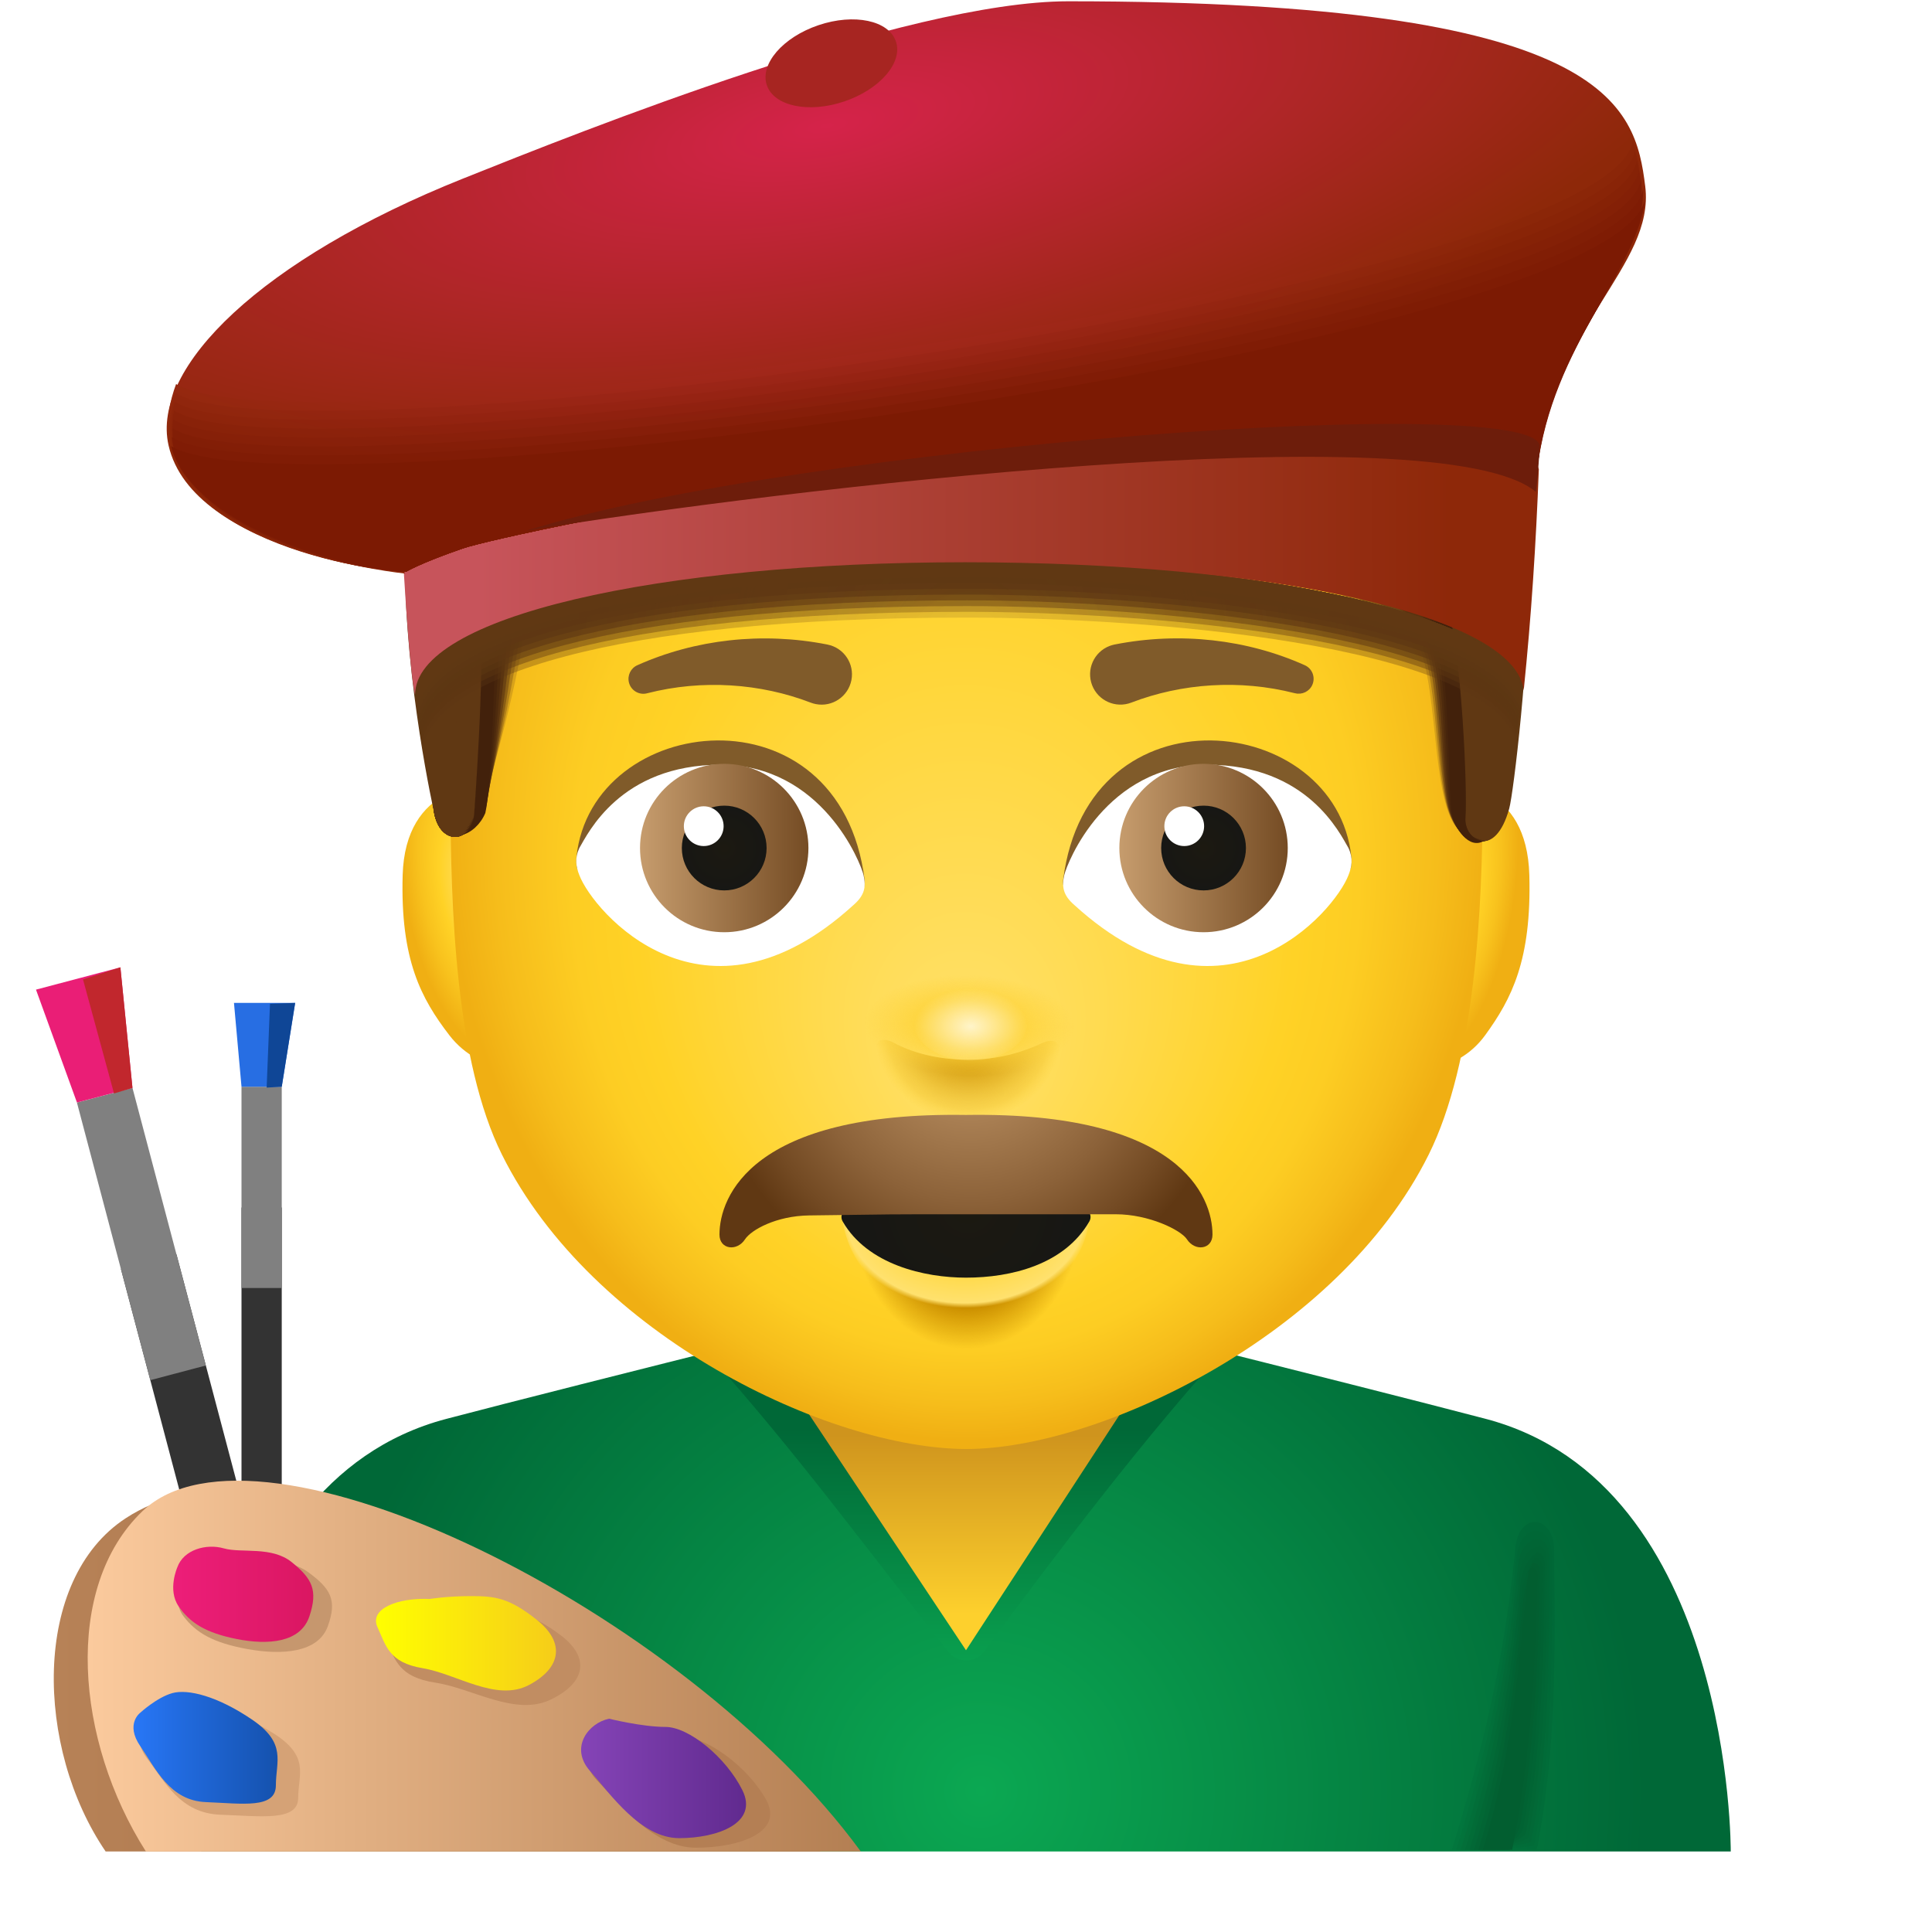 <svg xmlns="http://www.w3.org/2000/svg" viewBox="0 0 48 48"><radialGradient id="JY_8ANXRGaHeVOLmmov5Ca" cx="24.371" cy="3.5" r="16.526" gradientTransform="matrix(1 0 0 -1 0 48)" gradientUnits="userSpaceOnUse"><stop offset="0" stop-color="#0ba852"/><stop offset=".999" stop-color="#006837"/></radialGradient><path fill="url(#JY_8ANXRGaHeVOLmmov5Ca)" d="M43,46c0,0,0.054-9.133-6.089-10.749C33.774,34.426,24.018,32,24.001,32	s-9.774,2.426-12.91,3.251C4.947,36.867,5,46,5,46H43z"/><linearGradient id="JY_8ANXRGaHeVOLmmov5Cb" x1="23.954" x2="23.954" y1="5.802" y2="12.492" gradientTransform="matrix(1 0 0 -1 0 48)" gradientUnits="userSpaceOnUse"><stop offset="0" stop-color="#0ba852"/><stop offset=".999" stop-color="#006837"/></linearGradient><path fill="url(#JY_8ANXRGaHeVOLmmov5Cb)" d="M23.529,40.994c-1.734-2.157-3.748-4.93-5.931-7.346c-0.38-0.748,0.058-1.992,1.477-2.126	c3.237-0.335,6.628-0.46,9.749,0.023c1.472,0.298,1.862,1.581,1.477,2.121c-1.833,2.022-4.048,4.912-5.819,7.322	C24.259,41.34,23.757,41.342,23.529,40.994z"/><linearGradient id="JY_8ANXRGaHeVOLmmov5Cc" x1="23.937" x2="23.937" y1="7.894" y2="12.346" gradientTransform="matrix(1 0 0 -1 0 48)" gradientUnits="userSpaceOnUse"><stop offset="0" stop-color="#fdd02d"/><stop offset=".999" stop-color="#cf941d"/></linearGradient><path fill="url(#JY_8ANXRGaHeVOLmmov5Cc)" d="M24,41L24,41l-5.156-7.75c-1.141-1.531,11.266-1.484,10.195,0.024L24,41z"/><radialGradient id="JY_8ANXRGaHeVOLmmov5Cd" cx="46.295" cy="3.33" r="15.162" gradientTransform="matrix(-1 0 0 -.995 70.695 47.947)" gradientUnits="userSpaceOnUse"><stop offset="0" stop-color="#0ba852"/><stop offset=".999" stop-color="#006837"/></radialGradient><path fill="url(#JY_8ANXRGaHeVOLmmov5Cd)" d="M38.613,38.513c0.008,1.175,0.029,2.395-0.018,3.643c-0.046,1.247-0.159,2.521-0.416,3.801 h-1.055H36.07c0.386-1.251,0.709-2.418,0.972-3.623c0.262-1.206,0.464-2.45,0.607-3.858C37.714,37.564,38.601,37.607,38.613,38.513 z"/><radialGradient id="JY_8ANXRGaHeVOLmmov5Ce" cx="45.376" cy="3.293" r="14.119" gradientTransform="matrix(-1 0 0 -.995 70.695 47.947)" gradientUnits="userSpaceOnUse"><stop offset="0" stop-color="#0a9d4d"/><stop offset=".999" stop-color="#006736"/></radialGradient><path fill="url(#JY_8ANXRGaHeVOLmmov5Ce)" d="M38.555,38.608c0.003,1.171,0.014,2.377-0.039,3.605c-0.05,1.195-0.161,2.411-0.404,3.638 c-0.006,0.036-0.917,0.071-0.924,0.106h-0.504H36.18c0.216-0.701,0.41-1.377,0.583-2.046c0.126-0.488,0.24-0.974,0.344-1.466 c0.034-0.16,0.067-0.322,0.098-0.484c0.132-0.675,0.245-1.369,0.341-2.101c0.049-0.374,0.094-0.759,0.134-1.156 c0.042-0.568,0.402-0.768,0.639-0.624C38.432,38.133,38.554,38.315,38.555,38.608z"/><radialGradient id="JY_8ANXRGaHeVOLmmov5Cf" cx="44.482" cy="3.259" r="13.11" gradientTransform="matrix(-1 0 0 -.995 70.695 47.947)" gradientUnits="userSpaceOnUse"><stop offset="0" stop-color="#089348"/><stop offset=".999" stop-color="#016535"/></radialGradient><path fill="url(#JY_8ANXRGaHeVOLmmov5Cf)" d="M38.496,38.702c-0.003,1.168,0,2.358-0.059,3.567c-0.054,1.141-0.164,2.302-0.392,3.475 c-0.012,0.071-0.779,0.142-0.793,0.214h-0.481H36.29c0.209-0.678,0.394-1.332,0.557-1.98c0.119-0.474,0.227-0.945,0.324-1.423 c0.032-0.157,0.063-0.314,0.093-0.473c0.124-0.656,0.229-1.327,0.319-2.035c0.046-0.361,0.089-0.732,0.127-1.116 c0.04-0.524,0.345-0.742,0.548-0.675C38.354,38.255,38.498,38.415,38.496,38.702z"/><radialGradient id="JY_8ANXRGaHeVOLmmov5Cg" cx="43.603" cy="3.231" r="12.12" gradientTransform="matrix(-1 0 0 -.995 70.695 47.947)" gradientUnits="userSpaceOnUse"><stop offset="0" stop-color="#078843"/><stop offset=".999" stop-color="#016434"/></radialGradient><path fill="url(#JY_8ANXRGaHeVOLmmov5Cg)" d="M38.438,38.796c-0.008,1.164-0.014,2.339-0.08,3.53c-0.057,1.088-0.166,2.194-0.38,3.311 c-0.018,0.106-0.641,0.213-0.662,0.32h-0.458H36.4c0.202-0.656,0.378-1.287,0.532-1.914c0.113-0.46,0.214-0.916,0.305-1.378 c0.03-0.153,0.059-0.306,0.087-0.461c0.115-0.636,0.213-1.285,0.298-1.97c0.043-0.349,0.083-0.706,0.121-1.075 c0.038-0.479,0.288-0.717,0.457-0.727C38.275,38.376,38.443,38.515,38.438,38.796z"/><radialGradient id="JY_8ANXRGaHeVOLmmov5Ch" cx="42.724" cy="3.207" r="11.133" gradientTransform="matrix(-1 0 0 -.995 70.695 47.947)" gradientUnits="userSpaceOnUse"><stop offset="0" stop-color="#067e3f"/><stop offset=".999" stop-color="#016233"/></radialGradient><path fill="url(#JY_8ANXRGaHeVOLmmov5Ch)" d="M38.379,38.89c-0.014,1.16-0.029,2.32-0.101,3.493c-0.061,1.036-0.169,2.084-0.368,3.148 c-0.024,0.141-0.503,0.284-0.532,0.427h-0.435H36.51c0.195-0.633,0.362-1.242,0.507-1.847c0.106-0.445,0.201-0.887,0.285-1.334 c0.028-0.149,0.055-0.298,0.081-0.45c0.107-0.616,0.197-1.244,0.276-1.904c0.041-0.336,0.078-0.68,0.114-1.036 c0.036-0.436,0.232-0.691,0.366-0.779C38.196,38.497,38.387,38.615,38.379,38.89z"/><radialGradient id="JY_8ANXRGaHeVOLmmov5Ci" cx="41.846" cy="3.184" r="10.147" gradientTransform="matrix(-1 0 0 -.995 70.695 47.947)" gradientUnits="userSpaceOnUse"><stop offset="0" stop-color="#05733a"/><stop offset=".999" stop-color="#016132"/></radialGradient><path fill="url(#JY_8ANXRGaHeVOLmmov5Ci)" d="M38.321,38.985c-0.019,1.157-0.043,2.3-0.122,3.455c-0.065,0.983-0.171,1.975-0.355,2.984 c-0.03,0.177-0.365,0.354-0.401,0.533h-0.411H36.62c0.188-0.61,0.346-1.198,0.482-1.781c0.1-0.431,0.187-0.859,0.265-1.29 c0.026-0.145,0.051-0.291,0.075-0.438c0.098-0.596,0.181-1.203,0.255-1.838c0.038-0.323,0.073-0.655,0.108-0.995 c0.034-0.392,0.175-0.666,0.276-0.831C38.118,38.619,38.332,38.714,38.321,38.985z"/><radialGradient id="JY_8ANXRGaHeVOLmmov5Cj" cx="40.967" cy="3.163" r="9.163" gradientTransform="matrix(-1 0 0 -.995 70.695 47.947)" gradientUnits="userSpaceOnUse"><stop offset="0" stop-color="#036935"/><stop offset=".999" stop-color="#025f31"/></radialGradient><path fill="url(#JY_8ANXRGaHeVOLmmov5Cj)" d="M38.262,39.078c-0.025,1.153-0.057,2.281-0.143,3.417c-0.069,0.93-0.174,1.865-0.343,2.821 c-0.036,0.212-0.227,0.426-0.27,0.641h-0.388H36.73c0.181-0.587,0.33-1.153,0.456-1.714c0.093-0.416,0.174-0.83,0.246-1.245 c0.024-0.141,0.047-0.284,0.07-0.426c0.09-0.576,0.165-1.161,0.233-1.773c0.035-0.31,0.068-0.629,0.101-0.955 c0.032-0.347,0.118-0.64,0.185-0.882C38.039,38.74,38.276,38.814,38.262,39.078z"/><path fill="#025e30" d="M38.204,39.173c-0.03,1.15-0.072,2.262-0.164,3.379s-0.236,2.238-0.47,3.405h-0.365H36.84 c0.174-0.564,0.314-1.108,0.431-1.647c0.117-0.539,0.21-1.073,0.29-1.616c0.081-0.555,0.148-1.12,0.212-1.707 c0.063-0.588,0.122-1.199,0.188-1.848C37.96,38.862,38.221,38.913,38.204,39.173z"/><radialGradient id="JY_8ANXRGaHeVOLmmov5Ck" cx="-867.533" cy="-7.201" r="1.867" gradientTransform="matrix(-.876 .175 -.393 -2.165 -751.064 158.332)" gradientUnits="userSpaceOnUse"><stop offset="0" stop-color="#ffe16e"/><stop offset=".461" stop-color="#ffd226"/><stop offset=".741" stop-color="#f8c21d"/><stop offset=".999" stop-color="#f0af13"/></radialGradient><path fill="url(#JY_8ANXRGaHeVOLmmov5Ck)" d="M12.66,19.601c-0.759-0.243-2.592-0.088-2.656,2.142c-0.06,2.109,0.464,3.07,1.159,3.976	c0.78,1.016,2.183,1.008,2.067,0.201C13.115,25.113,12.66,19.601,12.66,19.601z"/><radialGradient id="JY_8ANXRGaHeVOLmmov5Cl" cx="-123.808" cy="-7.201" r="1.867" gradientTransform="matrix(.829 .175 .372 -2.165 141.345 28.355)" gradientUnits="userSpaceOnUse"><stop offset="0" stop-color="#ffe16e"/><stop offset=".461" stop-color="#ffd226"/><stop offset=".741" stop-color="#f8c21d"/><stop offset=".999" stop-color="#f0af13"/></radialGradient><path fill="url(#JY_8ANXRGaHeVOLmmov5Cl)" d="M35.484,19.601c0.718-0.243,2.452-0.088,2.512,2.142c0.057,2.109-0.439,3.07-1.097,3.976	c-0.738,1.016-2.065,1.008-1.955,0.201C35.053,25.113,35.484,19.601,35.484,19.601z"/><radialGradient id="JY_8ANXRGaHeVOLmmov5Cm" cx="48.862" cy="58.257" r="14.627" fx="48.785" fy="51.99" gradientTransform="matrix(.889 0 0 -1.069 -19.419 82.444)" gradientUnits="userSpaceOnUse"><stop offset="0" stop-color="#ffe16e"/><stop offset=".629" stop-color="#ffd226"/><stop offset=".75" stop-color="#fdcd23"/><stop offset=".899" stop-color="#f6bd1b"/><stop offset=".999" stop-color="#f0af13"/></radialGradient><path fill="url(#JY_8ANXRGaHeVOLmmov5Cm)" d="M36.838,19.716c0,2.89-0.193,6.659-1.343,8.971C33.256,33.191,27.296,36,24.015,36	c-3.41,0-9.305-2.809-11.544-7.313c-1.149-2.312-1.279-6.081-1.279-8.971c0-0.635,0.017-1.234,0.051-1.803	c0.196-3.271,0.943-5.526,2.101-7.612c2.299-4.141,6.22-6.012,10.671-6.012c4.426,0,8.329,1.841,10.633,5.945	C36.031,12.695,36.838,15.43,36.838,19.716z"/><radialGradient id="JY_8ANXRGaHeVOLmmov5Cn" cx="24.68" cy="37.459" r="11.216" gradientTransform="matrix(.995 0 0 -1 -.273 48)" gradientUnits="userSpaceOnUse"><stop offset="0" stop-color="#aa8765"/><stop offset=".059" stop-color="#a17c58"/><stop offset=".165" stop-color="#956d47"/><stop offset=".28" stop-color="#8e653c"/><stop offset=".418" stop-color="#8c6239"/><stop offset=".583" stop-color="#875d34"/><stop offset=".789" stop-color="#774e27"/><stop offset=".999" stop-color="#603813"/></radialGradient><path fill="url(#JY_8ANXRGaHeVOLmmov5Cn)" d="M11.774,20.328c0,0,0.321-3.984,0.12-5.147c0.905-0.657,3.722-2.63,3.32-5.714	c1.157,0.961,7.092,5.006,16.598,1.82c2.113,2.579,2.515,2.68,4.124,3.641c0.402,1.112,0.553,4.76,0.503,5.367	s0.704,1.062,1.056-0.202C37.606,19.695,38,16.346,38,14c0-5-1.547-12.643-13.884-12.747C12.14,1.152,10.062,8.979,10.062,13.979	c0,3,0.725,6.215,0.725,6.215C10.925,20.951,11.611,20.984,11.774,20.328z"/><radialGradient id="JY_8ANXRGaHeVOLmmov5Co" cx="24.843" cy="35.216" r="11.687" gradientTransform="matrix(.954 -.281 -.279 -.961 10.26 53.592)" gradientUnits="userSpaceOnUse"><stop offset="0" stop-color="#aa8765"/><stop offset=".145" stop-color="#a17c57"/><stop offset=".441" stop-color="#926941"/><stop offset=".629" stop-color="#8c6239"/><stop offset=".711" stop-color="#875d34"/><stop offset=".814" stop-color="#774e27"/><stop offset=".919" stop-color="#603813"/></radialGradient><path fill="url(#JY_8ANXRGaHeVOLmmov5Co)" d="M37.036,13.333c-0.03-0.099-0.101-0.179-0.19-0.231c-1.459-0.859-2.662-2.693-4.568-4.989 c-0.106-0.128-0.284-0.181-0.442-0.131c-8.114,2.613-14.926,0.077-17.213-1.39C14.334,6.406,14.001,6.637,14,6.983 c-0.012,4.21-1.761,6.11-3.068,6.792c-0.155,0.081-0.228,0.237-0.235,0.412c-0.058,1.359-0.205,4.163,0.022,5.526 c0.04,0.299,0.067,0.479,0.067,0.479c0.138,0.757,0.822,0.79,0.985,0.134c0,0,0.286-3.548,0.149-4.925 c-0.014-0.142,0.051-0.28,0.165-0.364c0.95-0.695,3.026-2.316,3.154-4.741c0.017-0.324,0.362-0.521,0.63-0.341 c2.024,1.362,7.501,4.056,15.652,1.417c0.158-0.051,0.338,0.002,0.444,0.131c1.894,2.294,2.352,2.48,3.798,3.338 c0.088,0.052,0.161,0.133,0.19,0.232c0.366,1.255,0.503,4.638,0.455,5.22c-0.05,0.607,0.703,1.062,1.055-0.202 c0.014-0.051,0.035-0.153,0.06-0.295C37.696,18.917,37.413,14.59,37.036,13.333z"/><radialGradient id="JY_8ANXRGaHeVOLmmov5Cp" cx="24.766" cy="35.063" r="11.572" gradientTransform="matrix(.955 -.281 -.279 -.961 10.307 53.576)" gradientUnits="userSpaceOnUse"><stop offset="0" stop-color="#9f7c59"/><stop offset=".081" stop-color="#9b7652"/><stop offset=".416" stop-color="#8c633c"/><stop offset=".629" stop-color="#865c34"/><stop offset=".719" stop-color="#81572f"/><stop offset=".831" stop-color="#714822"/><stop offset=".919" stop-color="#603813"/></radialGradient><path fill="url(#JY_8ANXRGaHeVOLmmov5Cp)" d="M14.071,7.255c0.021,3.627-1.444,5.555-2.683,6.386c-0.151,0.101-0.29,0.203-0.411,0.289 c-0.129,0.092-0.192,0.244-0.196,0.418c-0.028,1.131-0.12,3.172-0.059,4.418c0.002,0.364-0.011,0.671-0.01,0.902 c0.003,0.02,0.006,0.041,0.009,0.06c0.039,0.291,0.065,0.467,0.065,0.467c0.138,0.757,0.822,0.79,0.985,0.134 c0,0,0.286-3.548,0.149-4.925c-0.014-0.142,0.051-0.28,0.165-0.364c0.95-0.695,3.026-2.316,3.154-4.741 c0.017-0.324,0.362-0.521,0.63-0.341c2.024,1.362,7.501,4.056,15.652,1.417c0.158-0.051,0.338,0.002,0.444,0.131 c1.894,2.294,2.352,2.48,3.798,3.338c0.088,0.052,0.161,0.133,0.19,0.232c0.366,1.255,0.503,4.638,0.455,5.22 c-0.05,0.607,0.703,1.062,1.055-0.202c0.014-0.051,0.035-0.153,0.06-0.295c-0.006-0.118-0.024-0.494-0.023-0.961 c0.003-1.478-0.243-4.386-0.547-5.401c-0.029-0.096-0.097-0.173-0.182-0.225c-0.018-0.011-0.036-0.022-0.055-0.033 c-1.438-0.87-2.555-2.454-4.441-4.725c-0.106-0.128-0.284-0.181-0.442-0.131c-8.114,2.613-14.855,0.01-17.142-1.457 C14.404,6.678,14.068,6.909,14.071,7.255z"/><radialGradient id="JY_8ANXRGaHeVOLmmov5Cq" cx="24.669" cy="34.91" r="11.503" gradientTransform="matrix(.955 -.281 -.28 -.961 10.347 53.555)" gradientUnits="userSpaceOnUse"><stop offset="0" stop-color="#95704e"/><stop offset=".021" stop-color="#946f4c"/><stop offset=".392" stop-color="#855d36"/><stop offset=".629" stop-color="#7f562e"/><stop offset=".731" stop-color="#7a5129"/><stop offset=".857" stop-color="#6a421c"/><stop offset=".919" stop-color="#603813"/></radialGradient><path fill="url(#JY_8ANXRGaHeVOLmmov5Cq)" d="M14.141,7.525c0.052,3.504-1.489,5.441-2.739,6.248c-0.152,0.098-0.281,0.21-0.382,0.309 c-0.102,0.101-0.155,0.252-0.157,0.424c-0.01,1.19-0.092,3.299-0.042,4.337c-0.013,0.364-0.069,0.647-0.109,0.831 c0.003,0.022,0.007,0.044,0.01,0.065c0.038,0.283,0.063,0.454,0.063,0.454c0.138,0.757,0.822,0.79,0.985,0.134 c0,0,0.286-3.548,0.149-4.925c-0.014-0.142,0.051-0.28,0.165-0.364c0.95-0.695,3.026-2.316,3.154-4.741 c0.017-0.324,0.362-0.521,0.63-0.341c2.024,1.362,7.501,4.056,15.652,1.417c0.158-0.051,0.338,0.002,0.444,0.131 c1.894,2.294,2.352,2.48,3.798,3.338c0.088,0.052,0.161,0.133,0.19,0.232c0.366,1.255,0.503,4.638,0.455,5.22 c-0.05,0.607,0.703,1.062,1.055-0.202c0.014-0.051,0.035-0.153,0.06-0.295c-0.049-0.038-0.102-0.42-0.097-0.886 c0.015-1.329-0.237-4.319-0.553-5.375c-0.028-0.093-0.093-0.168-0.174-0.22c-0.018-0.012-0.036-0.023-0.055-0.034 c-1.442-0.868-2.479-2.219-4.369-4.494c-0.106-0.128-0.284-0.181-0.442-0.131C23.718,11.27,17.047,8.601,14.76,7.134 C14.475,6.949,14.135,7.18,14.141,7.525z"/><radialGradient id="JY_8ANXRGaHeVOLmmov5Cr" cx="24.566" cy="34.757" r="11.438" gradientTransform="matrix(.956 -.281 -.28 -.961 10.392 53.532)" gradientUnits="userSpaceOnUse"><stop offset="0" stop-color="#8a6542"/><stop offset=".346" stop-color="#7f5731"/><stop offset=".629" stop-color="#795029"/><stop offset=".745" stop-color="#744b24"/><stop offset=".888" stop-color="#643c17"/><stop offset=".919" stop-color="#603813"/></radialGradient><path fill="url(#JY_8ANXRGaHeVOLmmov5Cr)" d="M14.212,7.796c0.092,3.381-1.533,5.328-2.794,6.109c-0.152,0.095-0.273,0.217-0.353,0.33 c-0.076,0.109-0.119,0.259-0.118,0.43c0.01,1.249-0.065,3.426-0.024,4.257c-0.028,0.363-0.127,0.622-0.208,0.76 c0.003,0.024,0.007,0.047,0.01,0.07c0.037,0.276,0.062,0.441,0.062,0.441c0.138,0.757,0.822,0.79,0.985,0.134 c0,0,0.286-3.548,0.149-4.925c-0.014-0.142,0.051-0.28,0.165-0.364c0.95-0.695,3.026-2.316,3.154-4.741 c0.017-0.324,0.362-0.521,0.63-0.341c2.024,1.362,7.501,4.056,15.652,1.417c0.158-0.051,0.338,0.002,0.444,0.131 c1.894,2.294,2.352,2.48,3.798,3.338c0.088,0.052,0.161,0.133,0.19,0.232c0.366,1.255,0.503,4.638,0.455,5.22 c-0.05,0.607,0.703,1.062,1.055-0.202c0.014-0.051,0.035-0.153,0.06-0.295c-0.093,0.041-0.181-0.347-0.171-0.811 c0.025-1.179-0.232-4.252-0.56-5.348c-0.027-0.09-0.089-0.163-0.166-0.215c-0.018-0.012-0.036-0.024-0.055-0.035 c-1.445-0.866-2.403-1.984-4.296-4.263c-0.106-0.128-0.284-0.181-0.442-0.131c-8.114,2.613-14.714-0.123-17.001-1.59 C14.545,7.22,14.202,7.451,14.212,7.796z"/><radialGradient id="JY_8ANXRGaHeVOLmmov5Cs" cx="24.464" cy="34.604" r="11.374" gradientTransform="matrix(.957 -.281 -.28 -.961 10.437 53.51)" gradientUnits="userSpaceOnUse"><stop offset="0" stop-color="#805a36"/><stop offset=".285" stop-color="#79512b"/><stop offset=".629" stop-color="#734a23"/><stop offset=".765" stop-color="#6e451e"/><stop offset=".919" stop-color="#603813"/></radialGradient><path fill="url(#JY_8ANXRGaHeVOLmmov5Cs)" d="M14.282,8.067c0.123,3.257-1.577,5.214-2.85,5.971c-0.153,0.091-0.266,0.222-0.323,0.351 c-0.051,0.115-0.082,0.267-0.079,0.436c0.03,1.308-0.038,3.554-0.007,4.177c-0.044,0.363-0.185,0.598-0.307,0.689 c0.004,0.026,0.007,0.051,0.011,0.075c0.036,0.268,0.06,0.429,0.06,0.429c0.138,0.757,0.822,0.79,0.985,0.134 c0,0,0.286-3.548,0.149-4.925c-0.014-0.142,0.051-0.28,0.165-0.364c0.95-0.695,3.026-2.316,3.154-4.741 c0.017-0.324,0.362-0.521,0.63-0.341c2.024,1.362,7.501,4.056,15.652,1.417c0.158-0.051,0.338,0.002,0.444,0.131 c1.894,2.294,2.352,2.48,3.798,3.338c0.088,0.052,0.161,0.133,0.19,0.232c0.366,1.255,0.503,4.638,0.455,5.22 c-0.05,0.607,0.703,1.062,1.055-0.202c0.014-0.051,0.035-0.153,0.06-0.295c-0.137,0.121-0.26-0.274-0.244-0.736 c0.034-1.03-0.227-4.185-0.567-5.321c-0.026-0.086-0.085-0.158-0.159-0.209c-0.018-0.012-0.036-0.024-0.055-0.035 c-1.449-0.864-2.327-1.749-4.223-4.032c-0.106-0.128-0.284-0.181-0.442-0.131C23.72,11.948,17.19,9.146,14.903,7.678 C14.616,7.491,14.269,7.722,14.282,8.067z"/><radialGradient id="JY_8ANXRGaHeVOLmmov5Ct" cx="24.362" cy="34.451" r="11.311" gradientTransform="matrix(.958 -.281 -.28 -.961 10.477 53.487)" gradientUnits="userSpaceOnUse"><stop offset="0" stop-color="#754f2a"/><stop offset=".151" stop-color="#724b26"/><stop offset=".629" stop-color="#6d441e"/><stop offset=".8" stop-color="#683f19"/><stop offset=".919" stop-color="#603813"/></radialGradient><path fill="url(#JY_8ANXRGaHeVOLmmov5Ct)" d="M14.352,8.338c0.154,3.134-1.622,5.101-2.906,5.833c-0.154,0.088-0.26,0.227-0.294,0.371 c-0.028,0.122-0.046,0.274-0.039,0.442c0.052,1.367-0.01,3.681,0.01,4.097c-0.059,0.363-0.242,0.573-0.406,0.619 c0.004,0.027,0.008,0.054,0.011,0.079c0.035,0.26,0.058,0.416,0.058,0.416c0.138,0.757,0.822,0.79,0.985,0.134 c0,0,0.286-3.548,0.149-4.925c-0.014-0.142,0.051-0.28,0.165-0.364c0.95-0.695,3.026-2.316,3.154-4.741 c0.017-0.324,0.362-0.521,0.63-0.341c2.024,1.362,7.501,4.056,15.652,1.417c0.158-0.051,0.338,0.002,0.444,0.131 c1.894,2.294,2.352,2.48,3.798,3.338c0.088,0.052,0.161,0.133,0.19,0.232c0.366,1.255,0.503,4.638,0.455,5.22 c-0.05,0.607,0.703,1.062,1.055-0.202c0.014-0.051,0.035-0.153,0.06-0.295c-0.181,0.2-0.339-0.201-0.318-0.661 c0.04-0.881-0.222-4.118-0.574-5.294c-0.025-0.083-0.081-0.153-0.151-0.204c-0.018-0.013-0.036-0.025-0.055-0.036 c-1.452-0.862-2.251-1.514-4.151-3.801c-0.106-0.128-0.284-0.181-0.442-0.131c-8.114,2.613-14.574-0.256-16.861-1.723 C14.686,7.761,14.336,7.993,14.352,8.338z"/><radialGradient id="JY_8ANXRGaHeVOLmmov5Cu" cx="24.261" cy="34.298" r="11.248" gradientTransform="matrix(.959 -.281 -.281 -.961 10.522 53.464)" gradientUnits="userSpaceOnUse"><stop offset="0" stop-color="#6b431f"/><stop offset=".629" stop-color="#663e18"/><stop offset=".9" stop-color="#613914"/><stop offset=".919" stop-color="#603813"/></radialGradient><path fill="url(#JY_8ANXRGaHeVOLmmov5Cu)" d="M14.423,8.609c0.179,3.011-1.666,4.987-2.962,5.694c-0.154,0.084-0.257,0.232-0.265,0.392 c-0.006,0.128-0.009,0.281,0,0.447c0.075,1.426,0.017,3.809,0.027,4.017c-0.075,0.363-0.3,0.549-0.505,0.548 c0.004,0.029,0.008,0.057,0.012,0.084c0.034,0.253,0.056,0.403,0.056,0.403c0.138,0.757,0.822,0.79,0.985,0.134 c0,0,0.286-3.548,0.149-4.925c-0.014-0.142,0.051-0.28,0.165-0.364c0.95-0.695,3.026-2.316,3.154-4.741 c0.017-0.324,0.362-0.521,0.63-0.341c2.024,1.362,7.501,4.056,15.652,1.417c0.158-0.051,0.338,0.002,0.444,0.131 c1.894,2.294,2.352,2.48,3.798,3.338c0.088,0.052,0.161,0.133,0.19,0.232c0.366,1.255,0.503,4.638,0.455,5.22 c-0.05,0.607,0.703,1.062,1.055-0.202c0.014-0.051,0.035-0.153,0.06-0.295c-0.225,0.28-0.42-0.128-0.392-0.586 c0.045-0.731-0.216-4.051-0.581-5.268c-0.024-0.08-0.077-0.148-0.143-0.198c-0.017-0.013-0.036-0.026-0.055-0.037 c-1.456-0.861-2.175-1.279-4.078-3.57c-0.106-0.128-0.284-0.181-0.442-0.131c-8.114,2.613-14.503-0.322-16.79-1.79 C14.756,8.032,14.401,8.264,14.423,8.609z"/><path fill="#603813" d="M37.061,19.286c0.048-0.582-0.211-3.984-0.587-5.241c-0.03-0.099-0.101-0.179-0.19-0.231 c-1.459-0.859-2.099-1.044-4.005-3.34c-0.106-0.128-0.284-0.181-0.442-0.131c-8.114,2.613-14.433-0.389-16.72-1.856 c-0.289-0.186-0.648,0.046-0.623,0.391c0.211,2.888-1.71,4.874-3.017,5.556c-0.155,0.081-0.255,0.238-0.235,0.412 c0.151,1.364,0.083,4.389,0.083,4.389c-0.09,0.362-0.358,0.525-0.604,0.477c0.04,0.299,0.067,0.479,0.067,0.479 c0.138,0.757,0.822,0.79,0.985,0.134c0,0,0.286-3.548,0.149-4.925c-0.014-0.142,0.051-0.28,0.165-0.364 c0.95-0.695,3.026-2.316,3.154-4.741c0.017-0.324,0.362-0.521,0.63-0.341c2.024,1.362,7.501,4.056,15.652,1.417 c0.158-0.051,0.338,0.002,0.444,0.131c1.894,2.294,2.352,2.48,3.798,3.338c0.088,0.052,0.161,0.133,0.19,0.232 c0.366,1.255,0.503,4.638,0.455,5.22c-0.05,0.607,0.703,1.062,1.055-0.202c0.014-0.051,0.035-0.153,0.06-0.295 C37.258,20.157,37.023,19.743,37.061,19.286z"/><radialGradient id="JY_8ANXRGaHeVOLmmov5Cv" cx="24.86" cy="32.509" r="9.514" gradientTransform="matrix(.994 0 0 -1 -.56 48)" gradientUnits="userSpaceOnUse"><stop offset="0" stop-color="#603813" stop-opacity="0"/><stop offset=".999" stop-color="#603813" stop-opacity=".2"/></radialGradient><path fill="url(#JY_8ANXRGaHeVOLmmov5Cv)" d="M35.476,14.77c-1.437-0.855-1.739-0.982-3.607-3.249c-0.12-0.145-0.288-0.094-0.466-0.036 c-8,2.584-13.177,0.134-15.193-1.18c-0.289-0.188-0.686-0.004-0.71,0.342c-0.158,2.297-2.163,3.586-3.122,4.24 c-0.144,0.098-0.212,0.265-0.196,0.439c0.11,1.216-0.226,4.763-0.345,4.823c0.213-0.051,1.03-3.226,1.171-4.358 c0.017-0.139,0.082-0.261,0.198-0.337c0.886-0.583,2.399-1.465,2.965-3.016c0.094-0.258,0.391-0.373,0.633-0.245 c1.827,0.963,6.988,3.008,14.117,0.864c0.175-0.053,0.368,0.007,0.486,0.147c1.502,1.773,2.383,1.94,3.553,2.462 c0.103,0.046,0.193,0.13,0.24,0.232c0.61,1.315,0.305,4.539,1.245,4.854c-0.409-0.65-0.185-4.419-0.771-5.761 C35.635,14.897,35.56,14.82,35.476,14.77z"/><radialGradient id="JY_8ANXRGaHeVOLmmov5Cw" cx="24.763" cy="32.526" r="9.553" gradientTransform="matrix(.995 0 0 -1 -.48 48)" gradientUnits="userSpaceOnUse"><stop offset="0" stop-color="#5c3512" stop-opacity=".143"/><stop offset=".999" stop-color="#5c3512" stop-opacity=".314"/></radialGradient><path fill="url(#JY_8ANXRGaHeVOLmmov5Cw)" d="M15.463,10.59c-0.15,2.313-2.158,3.649-3.119,4.312c-0.023,0.016-0.044,0.033-0.063,0.051 c-0.102,0.097-0.15,0.237-0.136,0.383c0.094,1.003-0.113,3.625-0.236,4.473c-0.039,0.249-0.084,0.403-0.123,0.423 c0.082-0.02,0.203-0.258,0.324-0.616c0.302-0.953,0.707-3.006,0.804-3.867c0.016-0.135,0.078-0.254,0.191-0.329 c0.877-0.586,2.393-1.514,2.964-3.12c0.092-0.258,0.352-0.384,0.569-0.324c0.063,0.017,0.147,0.037,0.232,0.081 c1.939,0.997,7.085,2.983,14.114,0.828c0.14-0.043,0.294-0.011,0.407,0.077c0.03,0.023,0.058,0.05,0.083,0.079 c1.497,1.773,2.291,1.968,3.439,2.496c0.046,0.021,0.092,0.044,0.137,0.069c0.032,0.017,0.062,0.039,0.089,0.063 c0.057,0.051,0.105,0.114,0.135,0.187c0.41,0.97,0.388,2.957,0.634,4.02c0.109,0.47,0.308,0.848,0.6,0.893 c-0.112-0.112-0.192-0.388-0.227-0.747c-0.124-1.246-0.116-3.951-0.565-5.022c-0.038-0.091-0.112-0.168-0.197-0.218 c-1.439-0.856-1.763-0.991-3.635-3.263c-0.117-0.142-0.286-0.106-0.461-0.049c-8.028,2.595-13.25,0.103-15.264-1.216 C15.873,10.066,15.485,10.249,15.463,10.59z"/><radialGradient id="JY_8ANXRGaHeVOLmmov5Cx" cx="24.665" cy="32.543" r="9.592" gradientTransform="matrix(.995 0 0 -1 -.4 48)" gradientUnits="userSpaceOnUse"><stop offset="0" stop-color="#573111" stop-opacity=".286"/><stop offset=".999" stop-color="#573111" stop-opacity=".429"/></radialGradient><path fill="url(#JY_8ANXRGaHeVOLmmov5Cx)" d="M15.426,10.534c-0.142,2.328-2.152,3.712-3.116,4.385c-0.022,0.016-0.043,0.032-0.063,0.05 c-0.104,0.095-0.153,0.234-0.139,0.379c0.1,1.04-0.12,3.842-0.222,4.548c-0.042,0.243-0.098,0.395-0.152,0.422 c0.106-0.025,0.246-0.258,0.366-0.605c0.279-0.911,0.624-3.107,0.717-4.005c0.014-0.131,0.075-0.248,0.184-0.321 c0.867-0.588,2.387-1.562,2.964-3.224c0.09-0.257,0.326-0.353,0.505-0.403c0.055-0.015,0.147-0.002,0.236,0.045 c1.876,0.992,7.132,3.157,14.339,0.908c0.143-0.044,0.299-0.009,0.412,0.086c0.029,0.024,0.056,0.051,0.081,0.081 c1.551,1.845,2.27,2.015,3.465,2.592c0.047,0.023,0.092,0.048,0.136,0.076c0.031,0.02,0.059,0.044,0.084,0.071 c0.051,0.054,0.095,0.121,0.124,0.196c0.39,1.014,0.37,3.117,0.586,4.105c0.101,0.463,0.33,0.87,0.636,0.867 c-0.138-0.088-0.239-0.365-0.267-0.72c-0.088-1.136-0.111-3.974-0.546-5.056c-0.037-0.092-0.11-0.169-0.195-0.219 c-1.441-0.856-1.787-1-3.664-3.277c-0.115-0.139-0.284-0.117-0.455-0.062c-8.055,2.605-13.323,0.073-15.335-1.253 C15.826,10.016,15.447,10.198,15.426,10.534z"/><radialGradient id="JY_8ANXRGaHeVOLmmov5Cy" cx="24.567" cy="32.556" r="9.632" gradientTransform="matrix(.996 0 0 -1 -.32 48)" gradientUnits="userSpaceOnUse"><stop offset="0" stop-color="#532e10" stop-opacity=".429"/><stop offset=".999" stop-color="#532e10" stop-opacity=".543"/></radialGradient><path fill="url(#JY_8ANXRGaHeVOLmmov5Cy)" d="M15.39,10.478c-0.134,2.344-2.147,3.775-3.114,4.457c-0.022,0.016-0.043,0.032-0.063,0.049 c-0.106,0.093-0.156,0.231-0.142,0.375c0.107,1.076-0.126,4.058-0.208,4.623c-0.044,0.238-0.111,0.386-0.18,0.421 c0.13-0.031,0.289-0.259,0.409-0.593c0.255-0.868,0.543-3.207,0.631-4.142c0.012-0.128,0.072-0.241,0.177-0.313 c0.858-0.59,2.38-1.611,2.963-3.327c0.088-0.256,0.293-0.412,0.441-0.482c0.053-0.025,0.148-0.041,0.24,0.01 c1.814,0.986,7.18,3.331,14.564,0.989c0.145-0.046,0.306-0.007,0.416,0.094c0.028,0.026,0.055,0.053,0.08,0.083 c1.606,1.916,2.249,2.059,3.49,2.687c0.047,0.024,0.093,0.052,0.134,0.084c0.029,0.023,0.056,0.049,0.078,0.078 c0.045,0.058,0.085,0.128,0.113,0.206c0.37,1.059,0.351,3.276,0.539,4.189c0.093,0.455,0.353,0.893,0.672,0.841 c-0.163-0.064-0.288-0.342-0.307-0.694c-0.055-1.025-0.107-3.996-0.528-5.09c-0.036-0.093-0.109-0.17-0.194-0.22 c-1.443-0.857-1.811-1.009-3.693-3.291c-0.112-0.136-0.283-0.129-0.45-0.075c-8.083,2.615-13.396,0.043-15.406-1.289 C15.778,9.966,15.409,10.147,15.39,10.478z"/><radialGradient id="JY_8ANXRGaHeVOLmmov5Cz" cx="24.467" cy="32.567" r="9.672" gradientTransform="matrix(.997 0 0 -1 -.24 48)" gradientUnits="userSpaceOnUse"><stop offset="0" stop-color="#4f2b0e" stop-opacity=".571"/><stop offset=".999" stop-color="#4f2b0e" stop-opacity=".657"/></radialGradient><path fill="url(#JY_8ANXRGaHeVOLmmov5Cz)" d="M15.353,10.421c-0.126,2.359-2.141,3.838-3.111,4.53c-0.022,0.016-0.043,0.032-0.063,0.048 c-0.108,0.09-0.16,0.227-0.145,0.371c0.113,1.113-0.132,4.274-0.194,4.698c-0.046,0.232-0.125,0.377-0.209,0.419 c0.154-0.037,0.332-0.259,0.452-0.581c0.232-0.826,0.462-3.308,0.544-4.279c0.011-0.124,0.068-0.234,0.17-0.305 c0.849-0.593,2.374-1.66,2.962-3.431c0.085-0.255,0.262-0.441,0.377-0.56c0.048-0.05,0.148-0.08,0.245-0.026 c1.753,0.978,7.228,3.506,14.789,1.07c0.147-0.047,0.312-0.005,0.421,0.102c0.027,0.027,0.054,0.055,0.078,0.085 c1.66,1.987,2.228,2.103,3.515,2.783c0.048,0.025,0.093,0.056,0.132,0.092c0.028,0.025,0.053,0.055,0.073,0.086 c0.04,0.062,0.076,0.135,0.102,0.216c0.35,1.103,0.331,3.435,0.491,4.274c0.085,0.448,0.375,0.915,0.708,0.815 c-0.189-0.039-0.337-0.318-0.346-0.668c-0.024-0.914-0.102-4.019-0.509-5.124c-0.034-0.093-0.107-0.171-0.192-0.221 c-1.445-0.858-1.835-1.018-3.722-3.305c-0.11-0.133-0.281-0.141-0.445-0.088c-8.11,2.623-13.468,0.011-15.476-1.327 C15.73,9.916,15.371,10.096,15.353,10.421z"/><radialGradient id="JY_8ANXRGaHeVOLmmov5CA" cx="24.37" cy="32.577" r="9.713" gradientTransform="matrix(.998 0 0 -1 -.16 48)" gradientUnits="userSpaceOnUse"><stop offset="0" stop-color="#4b280d" stop-opacity=".714"/><stop offset=".999" stop-color="#4b280d" stop-opacity=".771"/></radialGradient><path fill="url(#JY_8ANXRGaHeVOLmmov5CA)" d="M15.316,10.365c-0.118,2.375-2.136,3.902-3.109,4.603c-0.022,0.016-0.043,0.032-0.063,0.048 c-0.11,0.088-0.163,0.224-0.148,0.367c0.12,1.149-0.138,4.49-0.179,4.773c-0.049,0.227-0.139,0.368-0.237,0.418 c0.178-0.043,0.375-0.26,0.494-0.57c0.209-0.784,0.382-3.409,0.458-4.416c0.009-0.121,0.065-0.228,0.164-0.297 c0.84-0.595,2.368-1.708,2.961-3.535c0.083-0.254,0.225-0.47,0.313-0.639c0.04-0.076,0.148-0.119,0.249-0.062 c1.693,0.969,7.276,3.68,15.014,1.151c0.15-0.049,0.318-0.003,0.425,0.11c0.027,0.028,0.052,0.057,0.077,0.086 c1.714,2.058,2.208,2.145,3.541,2.878c0.048,0.026,0.093,0.06,0.131,0.099c0.027,0.028,0.05,0.06,0.068,0.094 c0.035,0.066,0.066,0.141,0.09,0.225c0.33,1.147,0.31,3.595,0.443,4.359c0.077,0.441,0.398,0.937,0.745,0.789 c-0.215-0.015-0.387-0.294-0.386-0.641c0.003-0.803-0.098-4.041-0.491-5.157c-0.033-0.094-0.105-0.172-0.19-0.222 c-1.447-0.859-1.859-1.027-3.751-3.32c-0.107-0.13-0.279-0.152-0.44-0.101c-8.139,2.635-13.542-0.017-15.548-1.361 C15.683,9.865,15.333,10.045,15.316,10.365z"/><radialGradient id="JY_8ANXRGaHeVOLmmov5CB" cx="24.273" cy="32.585" r="9.754" gradientTransform="matrix(.999 0 0 -1 -.08 48)" gradientUnits="userSpaceOnUse"><stop offset="0" stop-color="#46240c" stop-opacity=".857"/><stop offset=".999" stop-color="#46240c" stop-opacity=".886"/></radialGradient><path fill="url(#JY_8ANXRGaHeVOLmmov5CB)" d="M15.28,10.309c-0.11,2.391-2.13,3.965-3.106,4.675c-0.022,0.016-0.042,0.031-0.063,0.047 c-0.112,0.086-0.166,0.221-0.151,0.363c0.126,1.185-0.145,4.706-0.165,4.848c-0.051,0.222-0.152,0.359-0.266,0.416 c0.202-0.049,0.418-0.26,0.537-0.558c0.185-0.742,0.305-3.509,0.372-4.553c0.008-0.117,0.062-0.221,0.157-0.289 c0.831-0.598,2.362-1.757,2.96-3.639c0.081-0.254,0.184-0.496,0.249-0.718c0.03-0.101,0.149-0.159,0.253-0.097 c1.634,0.959,7.324,3.854,15.238,1.231c0.152-0.05,0.324-0.002,0.43,0.118c0.026,0.029,0.051,0.059,0.076,0.088 c1.769,2.129,2.19,2.186,3.566,2.974c0.049,0.028,0.093,0.064,0.129,0.107c0.026,0.031,0.047,0.065,0.063,0.102 c0.03,0.069,0.057,0.148,0.079,0.235c0.31,1.191,0.288,3.755,0.395,4.443c0.067,0.433,0.42,0.96,0.781,0.763 c-0.24,0.009-0.439-0.271-0.426-0.615c0.027-0.692-0.093-4.064-0.473-5.191c-0.032-0.095-0.103-0.173-0.188-0.223 c-1.449-0.86-1.883-1.036-3.78-3.334c-0.105-0.127-0.278-0.164-0.434-0.114c-8.167,2.645-13.615-0.048-15.619-1.397 C15.635,9.815,15.294,9.994,15.28,10.309z"/><path fill="#42210b" d="M36.411,20.295c0.048-0.582-0.088-4.086-0.454-5.225c-0.031-0.095-0.101-0.174-0.187-0.224 c-1.451-0.861-1.907-1.045-3.808-3.348c-0.103-0.124-0.276-0.176-0.429-0.126c-8.195,2.655-13.688-0.078-15.69-1.433 c-0.256-0.173-0.587,0.005-0.6,0.315c-0.104,2.459-2.214,4.098-3.166,4.794c-0.114,0.083-0.17,0.218-0.154,0.359 c0.132,1.222-0.151,4.922-0.151,4.922c-0.054,0.216-0.166,0.35-0.294,0.415c0.227-0.054,0.461-0.261,0.58-0.546 c0.162-0.699,0.225-3.61,0.285-4.69c0.006-0.114,0.058-0.214,0.15-0.281c0.929-0.678,2.769-2.131,3.145-4.539 c0.02-0.125,0.149-0.198,0.258-0.133c1.575,0.947,7.371,4.029,15.463,1.312c0.154-0.052,0.331,0,0.434,0.126 c1.888,2.29,2.224,2.308,3.666,3.159c0.084,0.05,0.154,0.131,0.186,0.224c0.362,1.081,0.328,4.115,0.416,4.772 c0.057,0.426,0.443,0.982,0.817,0.736C36.61,20.918,36.382,20.637,36.411,20.295z"/><path fill="#805b2a" d="M14.322,21.29c-0.023,0.367,0.055,0.336,0.196,0.519c0,0,1.594,2.204,6.402,0.695	c0.348-0.124,0.598-0.36,0.562-0.644C20.866,16.978,14.699,17.695,14.322,21.29z"/><path fill="#fff" d="M14.393,21.07c-0.12,0.258-0.082,0.464,0,0.672c0.343,0.906,3.095,4.131,6.809,0.745	c0.277-0.239,0.321-0.45,0.252-0.748C21.385,21.44,20.423,19,17.902,19C15.405,19,14.601,20.719,14.393,21.07z"/><linearGradient id="JY_8ANXRGaHeVOLmmov5CC" x1="15.901" x2="20.085" y1="26.931" y2="26.931" gradientTransform="matrix(1 0 0 -1 0 48)" gradientUnits="userSpaceOnUse"><stop offset="0" stop-color="#c69c6d"/><stop offset="1" stop-color="#754c24"/></linearGradient><circle cx="17.993" cy="21.069" r="2.092" fill="url(#JY_8ANXRGaHeVOLmmov5CC)"/><radialGradient id="JY_8ANXRGaHeVOLmmov5CD" cx="17.993" cy="26.931" r="1.053" gradientTransform="matrix(1 0 0 -1 0 48)" gradientUnits="userSpaceOnUse"><stop offset="0" stop-color="#1c1911"/><stop offset=".999" stop-color="#171714"/></radialGradient><circle cx="17.993" cy="21.069" r="1.053" fill="url(#JY_8ANXRGaHeVOLmmov5CD)"/><circle cx="17.484" cy="20.526" r=".494" fill="#fff"/><path fill="#805b2a" d="M33.574,21.29c0.023,0.367-0.055,0.336-0.196,0.519c0,0-1.594,2.204-6.402,0.695	c-0.348-0.124-0.598-0.36-0.562-0.644C27.03,16.978,33.197,17.695,33.574,21.29z"/><path fill="#fff" d="M33.503,21.07c0.12,0.258,0.082,0.464,0,0.672c-0.343,0.906-3.095,4.131-6.809,0.745	c-0.277-0.239-0.321-0.45-0.252-0.748C26.511,21.44,27.473,19,29.994,19C32.49,19,33.295,20.719,33.503,21.07z"/><linearGradient id="JY_8ANXRGaHeVOLmmov5CE" x1="209.432" x2="213.616" y1="430.932" y2="430.932" gradientTransform="translate(-181.622 -409.863)" gradientUnits="userSpaceOnUse"><stop offset="0" stop-color="#c69c6d"/><stop offset="1" stop-color="#754c24"/></linearGradient><circle cx="29.902" cy="21.069" r="2.092" fill="url(#JY_8ANXRGaHeVOLmmov5CE)"/><radialGradient id="JY_8ANXRGaHeVOLmmov5CF" cx="-932.475" cy="26.931" r="1.053" gradientTransform="rotate(180 -451.287 24)" gradientUnits="userSpaceOnUse"><stop offset="0" stop-color="#1c1911"/><stop offset=".999" stop-color="#171714"/></radialGradient><circle cx="29.902" cy="21.069" r="1.053" fill="url(#JY_8ANXRGaHeVOLmmov5CF)"/><circle cx="29.422" cy="20.526" r=".494" fill="#fff"/><path fill="#805b2a" d="M32.167,17.222c-1.366-0.349-2.812-0.246-4.06,0.234c-0.388,0.149-0.824-0.044-0.974-0.433 c-0.149-0.388,0.044-0.824,0.433-0.974c0.04-0.015,0.081-0.027,0.122-0.036l0.017-0.003c1.614-0.316,3.275-0.127,4.712,0.517 c0.187,0.083,0.27,0.302,0.187,0.489c-0.075,0.167-0.258,0.251-0.429,0.207L32.167,17.222z"/><g><path fill="#805b2a" d="M15.833,16.528c1.437-0.643,3.098-0.833,4.712-0.517l0.013,0.003 c0.408,0.08,0.675,0.476,0.595,0.884s-0.476,0.675-0.884,0.595c-0.042-0.008-0.087-0.021-0.126-0.036 c-1.248-0.48-2.693-0.583-4.06-0.234l-0.007,0.002c-0.198,0.051-0.4-0.069-0.45-0.267C15.581,16.78,15.672,16.6,15.833,16.528z"/></g><g><radialGradient id="JY_8ANXRGaHeVOLmmov5CG" cx="-58.575" cy="-87.749" r="2.561" gradientTransform="matrix(1.111 0 0 -1.309 89.098 -84.697)" gradientUnits="userSpaceOnUse"><stop offset=".696" stop-color="#cc9000"/><stop offset="1" stop-color="#cc9000" stop-opacity="0"/></radialGradient><path fill="url(#JY_8ANXRGaHeVOLmmov5CG)" d="M24,32.153c-2.85,0-2.946-1.638-2.946-1.638s0.07,3.276,2.946,3.276 s2.946-3.276,2.946-3.276S26.85,32.153,24,32.153z"/><radialGradient id="JY_8ANXRGaHeVOLmmov5CH" cx="66.726" cy="-297.831" r="3.951" fx="66.724" fy="-297.683" gradientTransform="matrix(.795 0 0 -.595 -29.067 -147.063)" gradientUnits="userSpaceOnUse"><stop offset=".371" stop-color="#ffd226"/><stop offset=".948" stop-color="#ffe16e"/><stop offset="1" stop-color="#ffe16e" stop-opacity="0"/></radialGradient><path fill="url(#JY_8ANXRGaHeVOLmmov5CH)" d="M27.094,30.023c0,0,0.039,2.526-3.094,2.526s-3.094-2.526-3.094-2.526 s0.687,0.769,3.094,0.769S27.094,30.023,27.094,30.023z"/><radialGradient id="JY_8ANXRGaHeVOLmmov5CI" cx="34.625" cy="-58.944" r="3.162" gradientTransform="matrix(.838 0 0 -.855 -4.97 -20.438)" gradientUnits="userSpaceOnUse"><stop offset="0" stop-color="#1c1911"/><stop offset=".999" stop-color="#171714"/></radialGradient><path fill="url(#JY_8ANXRGaHeVOLmmov5CI)" d="M21.12,30.023c-0.169,0-0.267,0.179-0.184,0.324c0.617,1.072,2.032,1.396,3.064,1.396 c1.121,0,2.446-0.324,3.064-1.396c0.083-0.144-0.015-0.324-0.184-0.324C24.975,30.148,23.055,30.157,21.12,30.023z"/></g><g><radialGradient id="JY_8ANXRGaHeVOLmmov5CJ" cx="24.068" cy="31.718" r="9.844" gradientTransform="matrix(1 0 0 -1 0 48)" gradientUnits="userSpaceOnUse"><stop offset="0" stop-color="#5c3512" stop-opacity=".143"/><stop offset=".999" stop-color="#5c3512" stop-opacity=".314"/></radialGradient><path fill="url(#JY_8ANXRGaHeVOLmmov5CJ)" d="M37.667,18.385l0.125-1.281c-0.291-1.766-6.307-3.156-13.771-3.156 c-7.651,0-13.677,1.395-13.677,3.224c0,0.118,0.115,1.306,0.156,1.443c0.278-1.792,4.667-3.271,13.521-3.271 C28.458,15.344,36.792,15.981,37.667,18.385z"/><radialGradient id="JY_8ANXRGaHeVOLmmov5CK" cx="24.068" cy="31.787" r="9.836" gradientTransform="matrix(1 0 0 -1 0 48)" gradientUnits="userSpaceOnUse"><stop offset="0" stop-color="#5d3512" stop-opacity=".265"/><stop offset=".999" stop-color="#5d3512" stop-opacity=".412"/></radialGradient><path fill="url(#JY_8ANXRGaHeVOLmmov5CK)" d="M37.685,18.259l0.107-1.155c-0.291-1.766-6.307-3.156-13.771-3.156 c-7.651,0-13.677,1.395-13.677,3.224c0,0.118,0.096,1.169,0.137,1.306c0.278-1.792,4.685-3.277,13.54-3.277 C28.458,15.201,36.81,15.854,37.685,18.259z"/><radialGradient id="JY_8ANXRGaHeVOLmmov5CL" cx="24.067" cy="31.855" r="9.828" gradientTransform="matrix(1 0 0 -1 0 48)" gradientUnits="userSpaceOnUse"><stop offset="0" stop-color="#5d3612" stop-opacity=".388"/><stop offset=".999" stop-color="#5d3612" stop-opacity=".51"/></radialGradient><path fill="url(#JY_8ANXRGaHeVOLmmov5CL)" d="M37.702,18.132l0.089-1.028c-0.291-1.766-6.307-3.156-13.771-3.156 c-7.651,0-13.677,1.395-13.677,3.224c0,0.118,0.077,1.032,0.119,1.169c0.278-1.792,4.704-3.283,13.558-3.283 C28.458,15.058,36.827,15.727,37.702,18.132z"/><radialGradient id="JY_8ANXRGaHeVOLmmov5CM" cx="24.067" cy="31.924" r="9.82" gradientTransform="matrix(1 0 0 -1 0 48)" gradientUnits="userSpaceOnUse"><stop offset="0" stop-color="#5e3612" stop-opacity=".51"/><stop offset=".999" stop-color="#5e3612" stop-opacity=".608"/></radialGradient><path fill="url(#JY_8ANXRGaHeVOLmmov5CM)" d="M37.72,18.005l0.071-0.901c-0.291-1.766-6.307-3.156-13.771-3.156 c-7.651,0-13.677,1.395-13.677,3.224c0,0.118,0.058,0.895,0.1,1.032c0.278-1.792,4.723-3.289,13.577-3.289 C28.458,14.915,36.845,15.601,37.72,18.005z"/><radialGradient id="JY_8ANXRGaHeVOLmmov5CN" cx="24.068" cy="31.992" r="9.813" gradientTransform="matrix(1 0 0 -1 0 48)" gradientUnits="userSpaceOnUse"><stop offset="0" stop-color="#5e3713" stop-opacity=".633"/><stop offset=".999" stop-color="#5e3713" stop-opacity=".706"/></radialGradient><path fill="url(#JY_8ANXRGaHeVOLmmov5CN)" d="M37.738,17.879l0.054-0.775c-0.291-1.766-6.307-3.156-13.771-3.156 c-7.651,0-13.677,1.395-13.677,3.224c0,0.118,0.039,0.758,0.081,0.895c0.278-1.792,4.742-3.295,13.596-3.295 C28.458,14.772,36.863,15.474,37.738,17.879z"/><radialGradient id="JY_8ANXRGaHeVOLmmov5CO" cx="24.068" cy="32.061" r="9.806" gradientTransform="matrix(1 0 0 -1 0 48)" gradientUnits="userSpaceOnUse"><stop offset="0" stop-color="#5f3713" stop-opacity=".755"/><stop offset=".999" stop-color="#5f3713" stop-opacity=".804"/></radialGradient><path fill="url(#JY_8ANXRGaHeVOLmmov5CO)" d="M37.756,17.752l0.036-0.648c-0.291-1.766-6.307-3.156-13.771-3.156 c-7.651,0-13.677,1.395-13.677,3.224c0,0.118,0.021,0.621,0.062,0.758c0.278-1.792,4.761-3.301,13.615-3.301 C28.458,14.629,36.881,15.347,37.756,17.752z"/><radialGradient id="JY_8ANXRGaHeVOLmmov5CP" cx="24.068" cy="32.13" r="9.799" gradientTransform="matrix(1 0 0 -1 0 48)" gradientUnits="userSpaceOnUse"><stop offset="0" stop-color="#5f3813" stop-opacity=".878"/><stop offset=".999" stop-color="#5f3813" stop-opacity=".902"/></radialGradient><path fill="url(#JY_8ANXRGaHeVOLmmov5CP)" d="M37.774,17.625l0.018-0.521c-0.291-1.766-6.307-3.156-13.771-3.156 c-7.651,0-13.677,1.395-13.677,3.224c0,0.118,0.002,0.485,0.043,0.621c0.278-1.792,4.78-3.307,13.634-3.307 C28.458,14.487,36.899,15.22,37.774,17.625z"/><path fill="#603813" d="M37.792,17.499v-0.395c-0.291-1.766-6.307-3.156-13.771-3.156c-7.651,0-13.677,1.395-13.677,3.224 c0,0.118-0.017,0.348,0.024,0.484c0.278-1.792,4.798-3.313,13.653-3.313C28.458,14.344,36.917,15.094,37.792,17.499z"/></g><linearGradient id="JY_8ANXRGaHeVOLmmov5CQ" x1="11.838" x2="36.063" y1="35.105" y2="35.105" gradientTransform="matrix(1 0 0 -1 0 48)" gradientUnits="userSpaceOnUse"><stop offset=".002" stop-color="#c7545b"/><stop offset=".4" stop-color="#af4239"/><stop offset="1" stop-color="#8e2809"/></linearGradient><path fill="url(#JY_8ANXRGaHeVOLmmov5CQ)" d="M23.955,8.529c-7.398,0-13.313,1.231-14.034,3.026c0.042,2.161,0.271,5.306,0.392,5.706	c0-1.933,6.015-3.292,13.667-3.292c7.519,0,13.666,1.298,13.876,3.184c0.188-1.824,0.306-3.656,0.376-5.493	C37.699,9.799,31.505,8.529,23.955,8.529z"/><radialGradient id="JY_8ANXRGaHeVOLmmov5CR" cx="20.551" cy="44.896" r="22.968" gradientTransform="matrix(.984 -.181 -.061 -.329 3.065 21.614)" gradientUnits="userSpaceOnUse"><stop offset="0" stop-color="#d5234a"/><stop offset=".999" stop-color="#8e2809"/></radialGradient><path fill="url(#JY_8ANXRGaHeVOLmmov5CR)" d="M10.062,14.25c0,0-5.275-0.531-5.875-3.188C3.75,9.125,6.5,6.438,11.5,4.438	c2.936-1.174,11.008-4.406,15.042-4.406c13.458,0,14.083,2.594,14.333,4.594s-2.328,3.438-2.688,7.063	C37.471,8.929,9.116,12.737,10.062,14.25z"/><g><radialGradient id="JY_8ANXRGaHeVOLmmov5CS" cx="21.24" cy="44.278" r="21.618" gradientTransform="matrix(.983 -.185 -.059 -.315 2.991 21.61)" gradientUnits="userSpaceOnUse"><stop offset="0" stop-color="#d5234a"/><stop offset=".999" stop-color="#8e2809"/></radialGradient><path fill="url(#JY_8ANXRGaHeVOLmmov5CS)" d="M10.083,14.208c0,0,0.333-0.208,1.417-0.583s16.125-3.583,25.292-2.542 c1.125,0.167,1.396,0.604,1.396,0.604c0.313-4.146,3.578-4.964,2.328-8.422C39.891,6.974,7.417,11.417,4.375,9.542 C3.083,13,8.375,14.125,10.083,14.208z"/><radialGradient id="JY_8ANXRGaHeVOLmmov5CT" cx="21.255" cy="44.052" r="21.486" gradientTransform="matrix(.983 -.185 -.059 -.315 2.978 21.768)" gradientUnits="userSpaceOnUse"><stop offset="0" stop-color="#c82240"/><stop offset=".999" stop-color="#8b2608"/></radialGradient><path fill="url(#JY_8ANXRGaHeVOLmmov5CT)" d="M10.083,14.208c0,0,0.333-0.208,1.417-0.583s16.125-3.583,25.292-2.542 c1.125,0.167,1.396,0.604,1.396,0.604c0.321-4,3.425-4.965,2.379-8.185c-0.625,3.708-33.168,8.135-36.21,6.26 C3.315,12.994,8.375,14.125,10.083,14.208z"/><radialGradient id="JY_8ANXRGaHeVOLmmov5CU" cx="21.268" cy="43.825" r="21.362" gradientTransform="matrix(.983 -.185 -.059 -.315 2.965 21.926)" gradientUnits="userSpaceOnUse"><stop offset="0" stop-color="#bc2036"/><stop offset=".999" stop-color="#892407"/></radialGradient><path fill="url(#JY_8ANXRGaHeVOLmmov5CU)" d="M10.083,14.208c0,0,0.333-0.208,1.417-0.583s16.125-3.583,25.292-2.542 c1.125,0.167,1.396,0.604,1.396,0.604c0.33-3.854,3.272-4.966,2.431-7.949c-0.626,3.709-33.238,8.119-36.28,6.244 C3.548,12.988,8.375,14.125,10.083,14.208z"/><radialGradient id="JY_8ANXRGaHeVOLmmov5CV" cx="21.279" cy="43.598" r="21.248" gradientTransform="matrix(.983 -.185 -.059 -.315 2.952 22.083)" gradientUnits="userSpaceOnUse"><stop offset="0" stop-color="#af1f2c"/><stop offset=".999" stop-color="#862206"/></radialGradient><path fill="url(#JY_8ANXRGaHeVOLmmov5CV)" d="M10.083,14.208c0,0,0.333-0.208,1.417-0.583s16.125-3.583,25.292-2.542 c1.125,0.167,1.396,0.604,1.396,0.604c0.339-3.708,3.118-4.968,2.482-7.712c-0.625,3.708-33.307,8.102-36.348,6.227 C3.78,12.982,8.375,14.125,10.083,14.208z"/><radialGradient id="JY_8ANXRGaHeVOLmmov5CW" cx="21.288" cy="43.371" r="21.146" gradientTransform="matrix(.983 -.185 -.059 -.315 2.938 22.24)" gradientUnits="userSpaceOnUse"><stop offset="0" stop-color="#a21e21"/><stop offset=".999" stop-color="#842006"/></radialGradient><path fill="url(#JY_8ANXRGaHeVOLmmov5CW)" d="M10.083,14.208c0,0,0.333-0.208,1.417-0.583s16.125-3.583,25.292-2.542 c1.125,0.167,1.396,0.604,1.396,0.604c0.348-3.563,2.965-4.969,2.533-7.475C40.096,7.92,7.345,12.298,4.304,10.423 C4.012,12.976,8.375,14.125,10.083,14.208z"/><radialGradient id="JY_8ANXRGaHeVOLmmov5CX" cx="21.294" cy="43.145" r="21.06" gradientTransform="matrix(.983 -.185 -.059 -.315 2.925 22.397)" gradientUnits="userSpaceOnUse"><stop offset="0" stop-color="#951d17"/><stop offset=".999" stop-color="#811e05"/></radialGradient><path fill="url(#JY_8ANXRGaHeVOLmmov5CX)" d="M10.083,14.208c0,0,0.333-0.208,1.417-0.583s16.125-3.583,25.292-2.542 c1.125,0.167,1.396,0.604,1.396,0.604C38.545,8.27,41,6.717,40.773,4.448c-0.625,3.708-33.445,8.069-36.487,6.194 C4.244,12.97,8.375,14.125,10.083,14.208z"/><radialGradient id="JY_8ANXRGaHeVOLmmov5CY" cx="21.302" cy="42.918" r="20.991" gradientTransform="matrix(.983 -.185 -.059 -.315 2.912 22.553)" gradientUnits="userSpaceOnUse"><stop offset="0" stop-color="#891b0d"/><stop offset=".999" stop-color="#7f1c04"/></radialGradient><path fill="url(#JY_8ANXRGaHeVOLmmov5CY)" d="M10.083,14.208c0,0,0.333-0.208,1.417-0.583s16.125-3.583,25.292-2.542 c1.125,0.167,1.396,0.604,1.396,0.604c0.366-3.271,2.659-4.972,2.636-7.002C40.199,8.394,7.31,12.738,4.268,10.863 C4.476,12.964,8.375,14.125,10.083,14.208z"/><path fill="#7c1a03" d="M10.083,14.208c0,0,0.333-0.208,1.417-0.583s16.125-3.583,25.292-2.542 c1.125,0.167,1.396,0.604,1.396,0.604c0.375-3.125,2.506-4.973,2.688-6.766C40.25,8.63,7.292,12.958,4.25,11.083 C4.708,12.958,8.375,14.125,10.083,14.208z"/></g><path fill="#6d1d0b" d="M38.25,11.125c0.281-1.438-18.344-0.063-25.188,2.063c6.25-1.031,22.688-2.969,25.094-0.969	C38.219,11.813,38.25,11.125,38.25,11.125z"/><ellipse cx="20.655" cy="1.573" fill="#a72521" rx="1.693" ry="1" transform="rotate(-18.666 20.655 1.572)"/><rect width="1.427" height="11.414" x="4.44" y="31.159" fill="#333" transform="rotate(-14.805 5.152 36.866)"/><rect width="1.427" height="7.134" x="2.799" y="27.092" fill="gray" transform="rotate(-14.805 3.512 30.659)"/><polygon fill="#ea1e76" points="2.991,24.033 0.894,24.587 1.912,27.392 3.291,27.028"/><rect width="1" height="8" x="6" y="30" fill="#333"/><linearGradient id="JY_8ANXRGaHeVOLmmov5CZ" x1="1.336" x2="20.386" y1="6.509" y2="6.509" gradientTransform="matrix(1 0 0 -1 0 48)" gradientUnits="userSpaceOnUse"><stop offset="0" stop-color="#b78257"/><stop offset=".999" stop-color="#9d673b"/></linearGradient><path fill="url(#JY_8ANXRGaHeVOLmmov5CZ)" d="M20.386,46c-0.553-0.907-1.079-1.905-1.91-2.679c-5.508-5.133-12.126-7.71-15.351-5.602	c-2.344,1.531-2.25,5.716-0.5,8.281H20.386z"/><linearGradient id="JY_8ANXRGaHeVOLmmov5Caa" x1="2.179" x2="27.508" y1="6.606" y2="6.606" gradientTransform="matrix(1 0 0 -1 0 48)" gradientUnits="userSpaceOnUse"><stop offset="0" stop-color="#fbca9d"/><stop offset=".268" stop-color="#e1af82"/><stop offset=".999" stop-color="#9d673b"/></linearGradient><path fill="url(#JY_8ANXRGaHeVOLmmov5Caa)" d="M21.386,46C17,40,6.417,34.792,3.542,37.542C1.556,39.441,1.875,43.25,3.625,46H21.386z"/><path fill="#c6976e" d="M4.526,39.188c0,0-0.276,0.563,0.034,0.969c0.31,0.406,0.724,0.656,1.585,0.813	s1.757,0.094,1.998-0.563c0.241-0.656,0.069-0.938-0.482-1.344s-1.378-0.219-1.86-0.344S4.698,38.75,4.526,39.188z"/><path fill="#d5a276" d="M3.661,42.864c0,0-0.425,0.278,0,0.833s0.811,1.354,1.816,1.389s1.931,0.174,1.931-0.417	c0-0.59,0.309-1.042-0.657-1.632s-1.777-0.764-2.202-0.66C4.125,42.482,3.661,42.864,3.661,42.864z"/><path fill="#b47f54" d="M15.364,42.939c-0.567,0.102-1.097,0.716-0.53,1.296s1.4,1.671,2.459,1.671s2.194-0.375,1.74-1.194	c-0.454-0.818-1.475-1.569-2.118-1.569S15.364,42.939,15.364,42.939z"/><path fill="#c18d62" d="M11.012,40.086c-0.877-0.035-1.639,0.246-1.411,0.702c0.229,0.456,0.305,0.878,1.22,1.018	c0.915,0.14,1.983,0.842,2.86,0.421c0.877-0.421,0.991-1.053,0.229-1.615c-0.763-0.562-1.144-0.597-1.792-0.597	C11.469,40.016,11.012,40.086,11.012,40.086z"/><rect width="1" height="5" x="6" y="27" fill="gray"/><polygon fill="#276ee3" points="7.333,24.917 5.813,24.917 6,27 7,27"/><polygon fill="#c1272d" points="2.062,24.333 2.833,27.167 3.291,27.028 2.991,24.033"/><polygon fill="#0f4696" points="6.708,24.938 6.625,27.021 7,27 7.333,24.917"/><linearGradient id="JY_8ANXRGaHeVOLmmov5Cab" x1="9.341" x2="15.238" y1="7.173" y2="7.173" gradientTransform="matrix(1 0 0 -1 0 48)" gradientUnits="userSpaceOnUse"><stop offset="0" stop-color="#ff0"/><stop offset=".999" stop-color="#f3bd21"/></linearGradient><path fill="url(#JY_8ANXRGaHeVOLmmov5Cab)" d="M10.678,39.726c-0.807-0.035-1.509,0.246-1.299,0.702s0.281,0.878,1.123,1.018	c0.842,0.14,1.825,0.842,2.633,0.421c0.807-0.421,0.913-1.053,0.211-1.615s-1.053-0.597-1.65-0.597S10.678,39.726,10.678,39.726z"/><linearGradient id="JY_8ANXRGaHeVOLmmov5Cac" x1="4.303" x2="8.893" y1="8.39" y2="8.39" gradientTransform="matrix(1 0 0 -1 0 48)" gradientUnits="userSpaceOnUse"><stop offset="0" stop-color="#ed1e79"/><stop offset=".999" stop-color="#d4145a"/></linearGradient><path fill="url(#JY_8ANXRGaHeVOLmmov5Cac)" d="M4.406,38.938c0,0-0.25,0.563,0.031,0.969c0.281,0.406,0.656,0.656,1.438,0.813	s1.594,0.094,1.812-0.563C7.906,39.5,7.75,39.219,7.25,38.813S6,38.594,5.562,38.469C5.125,38.344,4.562,38.5,4.406,38.938z"/><linearGradient id="JY_8ANXRGaHeVOLmmov5Cad" x1="3.316" x2="8.037" y1="4.576" y2="4.576" gradientTransform="matrix(1 0 0 -1 0 48)" gradientUnits="userSpaceOnUse"><stop offset="0" stop-color="#2877f7"/><stop offset=".253" stop-color="#216ade"/><stop offset=".999" stop-color="#0f4696"/></linearGradient><path fill="url(#JY_8ANXRGaHeVOLmmov5Cad)" d="M3.486,42.551c0,0-0.382,0.278,0,0.833s0.729,1.354,1.632,1.389s1.736,0.174,1.736-0.417	c0-0.59,0.278-1.042-0.59-1.632s-1.597-0.764-1.979-0.66C3.902,42.169,3.486,42.551,3.486,42.551z"/><linearGradient id="JY_8ANXRGaHeVOLmmov5Cae" x1="14.438" x2="19.84" y1="3.816" y2="3.816" gradientTransform="matrix(1 0 0 -1 0 48)" gradientUnits="userSpaceOnUse"><stop offset="0" stop-color="#8544b7"/><stop offset=".999" stop-color="#552282"/></linearGradient><path fill="url(#JY_8ANXRGaHeVOLmmov5Cae)" d="M15.134,42.701c-0.512,0.102-0.989,0.716-0.477,1.296s1.262,1.671,2.217,1.671	s1.978-0.375,1.569-1.194c-0.409-0.818-1.33-1.569-1.91-1.569C15.953,42.905,15.134,42.701,15.134,42.701z"/><radialGradient id="JY_8ANXRGaHeVOLmmov5Caf" cx="-15.931" cy="28.695" r="1.709" gradientTransform="matrix(1.37 0 0 1.319 45.883 -12.216)" gradientUnits="userSpaceOnUse"><stop offset=".245" stop-color="#cc9000"/><stop offset=".415" stop-color="#d09504" stop-opacity=".822"/><stop offset=".627" stop-color="#dca50f" stop-opacity=".599"/><stop offset=".851" stop-color="#eebd20" stop-opacity=".363"/><stop offset="1" stop-color="#fed12e" stop-opacity="0"/></radialGradient><path fill="url(#JY_8ANXRGaHeVOLmmov5Caf)" d="M24.04,26.328c-0.788,0-1.429-0.2-1.825-0.417c-0.291-0.16-0.586-0.086-0.393,0.415	c0.261,0.679,0.858,1.48,2.218,1.48c1.337,0,1.936-0.773,2.204-1.445c0.206-0.516-0.091-0.568-0.344-0.449	C25.412,26.14,24.808,26.328,24.04,26.328z"/><radialGradient id="JY_8ANXRGaHeVOLmmov5Cag" cx="-61.076" cy="-23.175" r="1.76" gradientTransform="matrix(1.483 .036 -.017 .71 114.26 44.123)" gradientUnits="userSpaceOnUse"><stop offset=".479" stop-color="#fed53f"/><stop offset=".926" stop-color="#fed53f" stop-opacity=".141"/><stop offset="1" stop-color="#fed53f" stop-opacity="0"/></radialGradient><path fill="url(#JY_8ANXRGaHeVOLmmov5Cag)" d="M26.874,25.535c-0.018,0.757-1.286,1.339-2.831,1.302c-1.545-0.038-2.782-0.681-2.764-1.438	s1.286-1.339,2.831-1.302C25.655,24.135,26.892,24.779,26.874,25.535z"/><radialGradient id="JY_8ANXRGaHeVOLmmov5Cah" cx="24.117" cy="199.221" r="1.411" gradientTransform="matrix(1 0 0 .66 0 -105.987)" gradientUnits="userSpaceOnUse"><stop offset=".004" stop-color="#fff4c9"/><stop offset="1" stop-color="#fff4c9" stop-opacity="0"/></radialGradient><ellipse cx="24.117" cy="25.419" fill="url(#JY_8ANXRGaHeVOLmmov5Cah)" rx="1.411" ry=".931"/><radialGradient id="JY_8ANXRGaHeVOLmmov5Cai" cx="24.125" cy="25.74" r="6.57" gradientUnits="userSpaceOnUse"><stop offset="0" stop-color="#c69c6d"/><stop offset=".53" stop-color="#956b41"/><stop offset=".626" stop-color="#8c6239"/><stop offset=".849" stop-color="#734a23"/><stop offset=".992" stop-color="#603813"/></radialGradient><path fill="url(#JY_8ANXRGaHeVOLmmov5Cai)" d="M24.015,27.7L24.015,27.7c-0.005,0-0.01,0-0.015,0s-0.01,0-0.015,0l0,0	c-5.306-0.08-6.11,2.031-6.11,2.974c0,0.37,0.437,0.426,0.637,0.113c0.152-0.229,0.768-0.579,1.592-0.59	c2.228-0.029,1.829-0.029,3.767-0.029c1.784,0,2.309,0,3.849,0c0.824,0,1.615,0.39,1.767,0.619c0.2,0.313,0.637,0.257,0.637-0.113	C30.125,29.731,29.321,27.62,24.015,27.7z"/></svg>